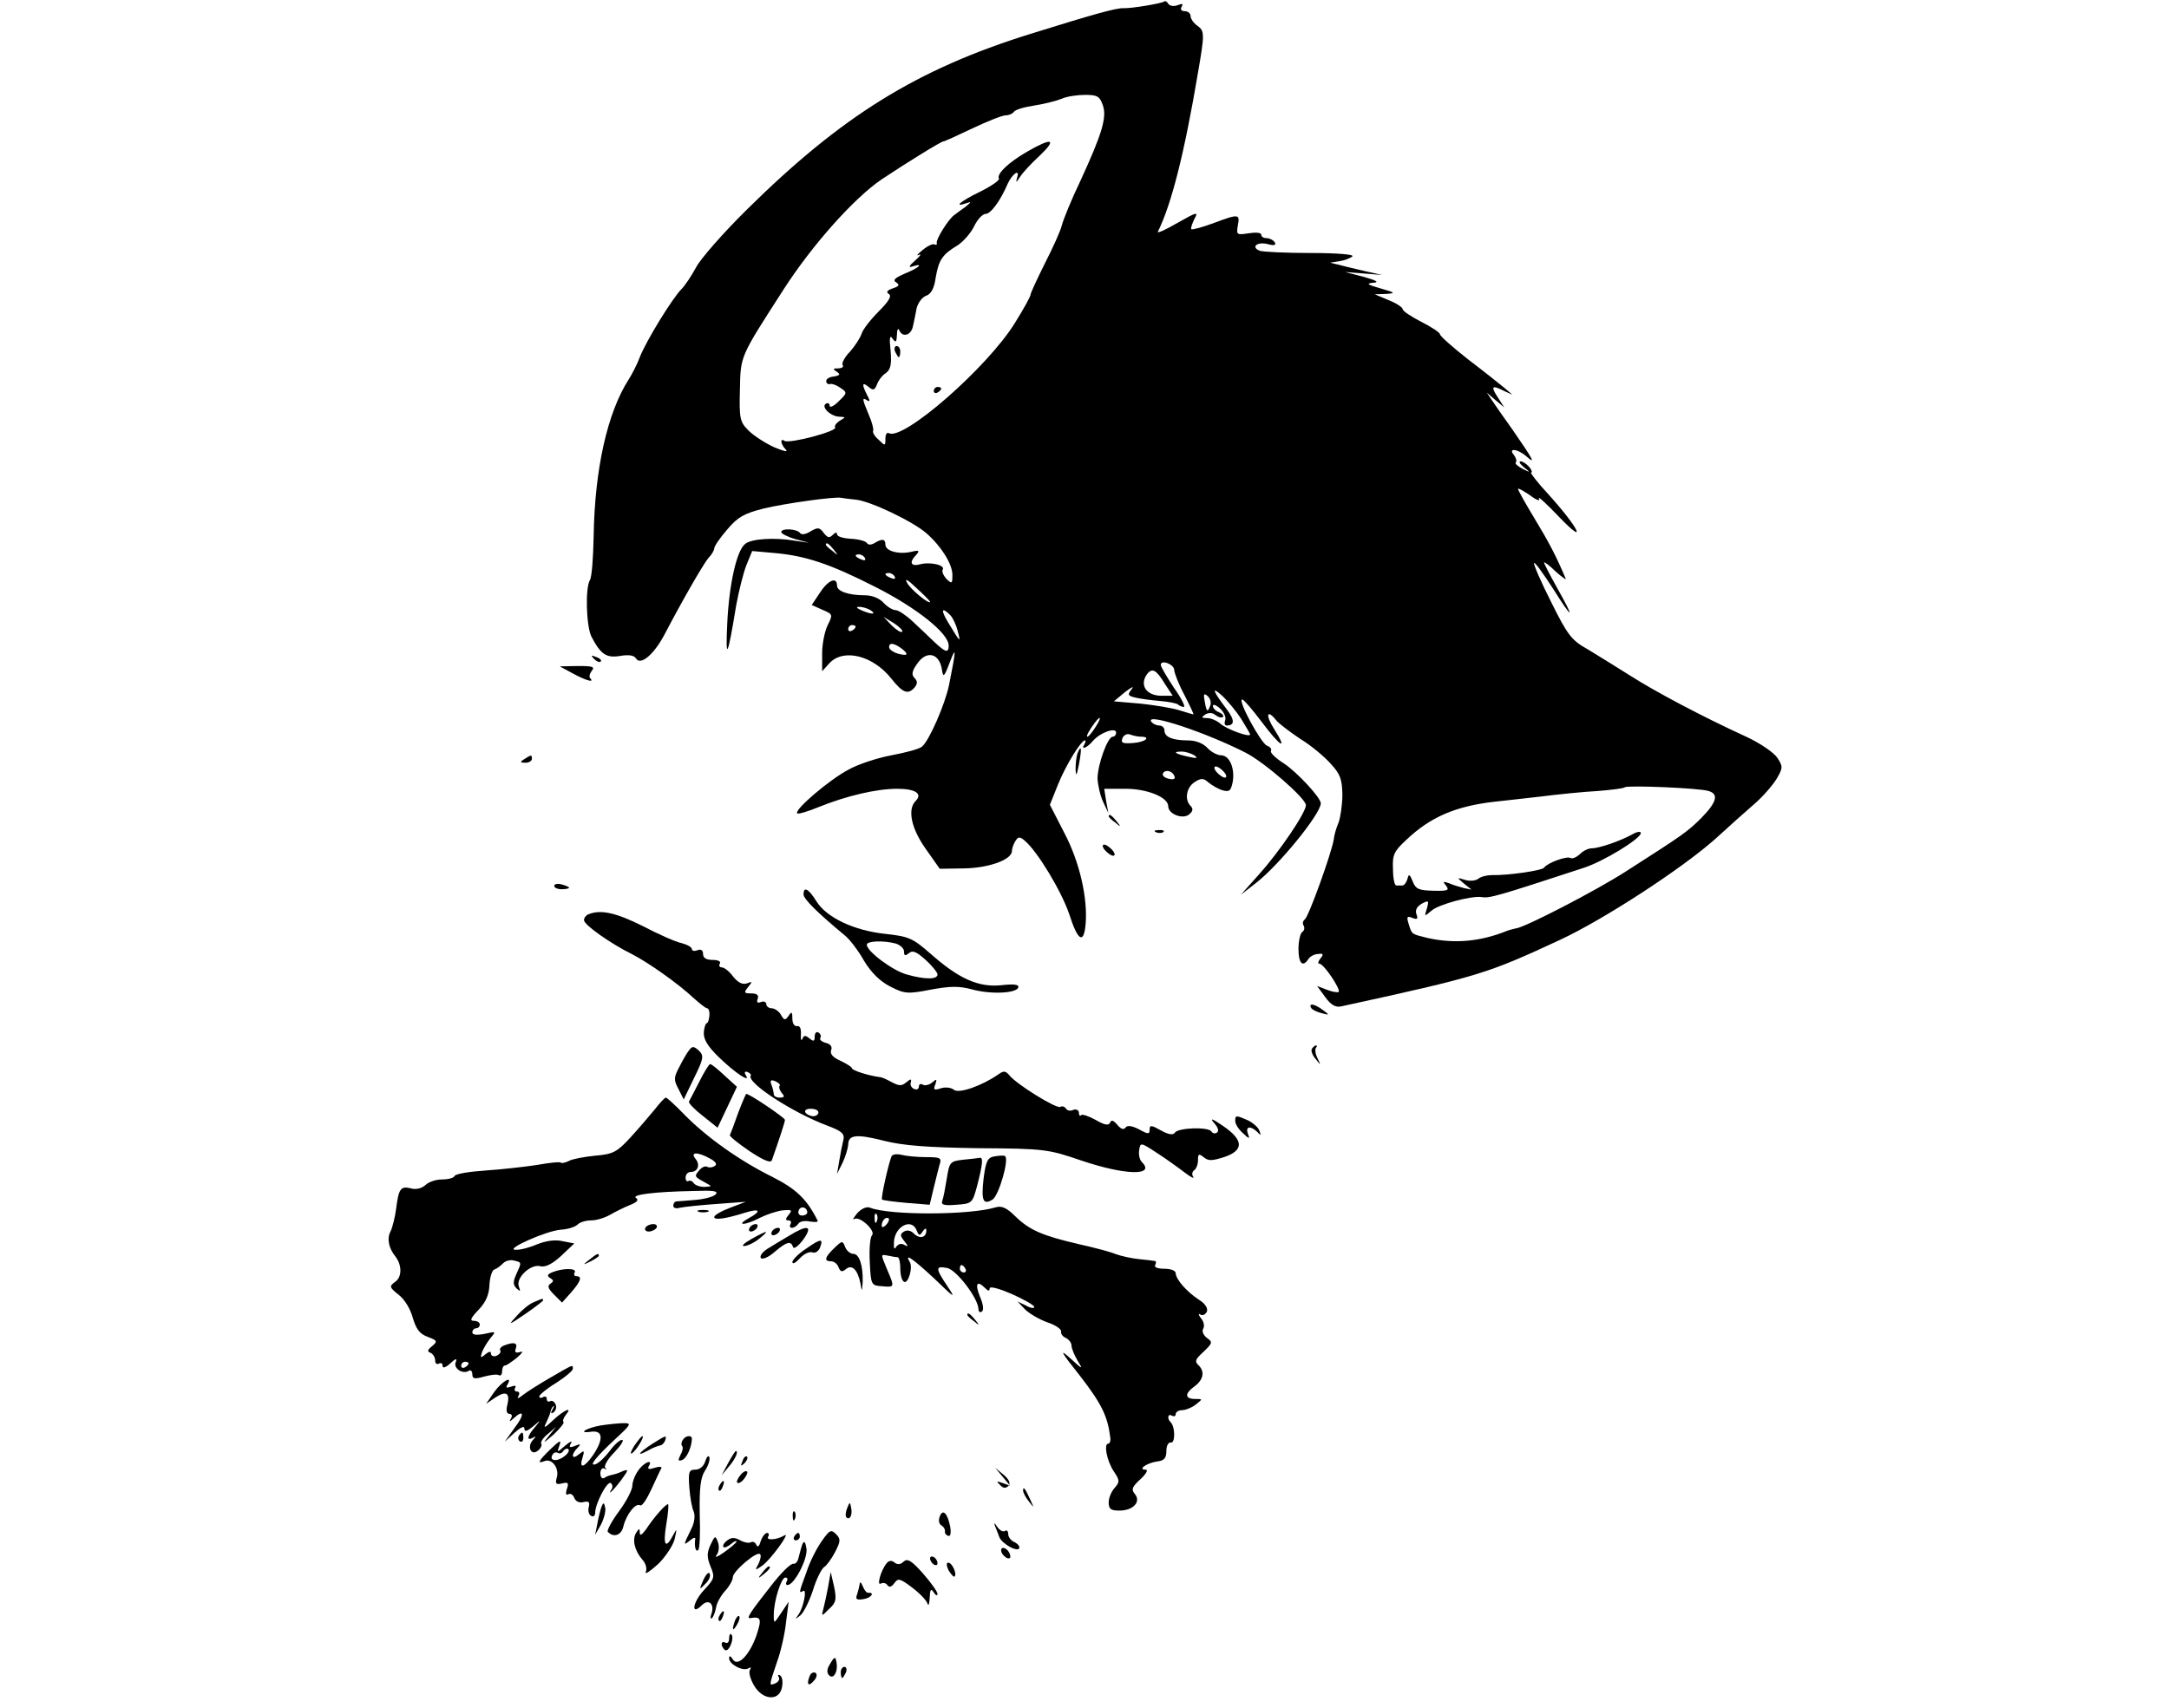 <svg aria-hidden="true" height="63" viewBox="0 0 375 459" width="80" className="monogram-light dark:monogram-dark"><path d="M208.9 0.4C208.4 0.9 200.1 2.3 198 2.2C196.1 2.1 190 3.8 173 9.1C142.5 18.6 122.3 31.1 96.8 56.3C90.4 62.6 84.2 69.7 83.1 71.9C81.9 74.1 80.2 76.7 79.2 77.7C76.8 80.1 69.7 91.6 68 96C67.3 97.9 65.9 100.6 65 102C59.3 110.9 55.9 126 55.6 144C55.5 149.8 55.1 155.1 54.6 155.9C53.3 158 53.6 168.3 55 171.1C57.5 175.9 59 176.9 62.7 176.3C65 175.9 66.5 176.1 67 177C68.2 178.9 71.7 176 74.5 170.8C79.2 161.8 85.1 151.5 86.5 149.9C87.3 149.1 88 147.9 88 147.4C88 146.8 89.6 144.5 91.5 142.3C94.3 139 96 138 101.2 136.7C106.9 135.3 120.6 133.4 122.1 133.8C122.5 133.9 124.3 134.1 126.1 134.3C130 134.7 141.3 140.1 145 143.3C149 146.8 152 151.6 152 154.5C152 156.9 151.9 157 150.4 155.6C149.6 154.7 149.1 153.6 149.4 153.1C150.2 151.9 146 150.9 143.2 151.7C140.8 152.3 140.3 151.1 142.3 149.1C143.3 148 143 147.8 141 148.3C137.6 149.1 134 148.1 134 146.4C134 144.8 133.1 144.7 131 146C130.1 146.5 129.3 146.5 129 145.9C128.6 145.4 126.7 144.9 124.7 144.8C122.7 144.7 121 144.2 121 143.6C121 143 120.6 143 119.8 143.8C118.9 144.7 118.4 144.5 117.4 143.2C116.3 141.7 115.8 141.7 113.9 142.8C112.7 143.6 111.5 143.8 111.1 143.3C110.3 142.1 106 141.9 106 143C106 143.4 107.7 144.3 109.8 144.9L113.5 145.9L109.5 145.3C104.1 144.4 97.9 144.8 96.3 146.2C94 148 92 157.1 91.5 167.5C91 177.9 91.6 176.8 93.9 162.7C94.6 158.9 95.8 154.1 96.6 152L98.2 148.1L103.8 148.6C112.4 149.3 119 151.5 131.2 157.7C142.3 163.3 151 170.2 151 173.5C151 175.6 150.2 175.4 147.1 172.5C145.7 171.1 143.1 168.7 141.3 167C139.6 165.4 137.5 164 136.8 164C136 164 134.5 163.1 133.5 162C132.4 160.8 130.4 160 128.6 160C124 160 121 158.9 121 157.4C121 154.9 118.6 155.9 116.4 159.3L114.2 162.6L117.1 163.9C119.9 165.1 119.9 165.2 118.5 168C117.7 169.6 117 173 117 175.6V180.4L119 178.2C122.8 174.2 130.7 176.2 135.6 182.4C138.7 186.3 140.1 186.8 141.9 184.7C142.7 183.7 142.6 183 141.8 182.2C141 181.4 141.1 180.4 142.4 178.6C144.9 174.7 148.5 175.4 149.2 180C149.5 182.2 149.8 182 151.3 178C153.1 173.3 153 174.6 151.1 184.1C150 189.4 145.7 199.2 143.8 200.7C143.1 201.3 139.4 202.3 135.6 203C131.9 203.7 126.6 205.4 124 206.9C118.9 209.6 109.4 217.7 110.3 218.6C110.5 218.9 113.2 218.1 116.1 216.9C123.5 213.9 131.6 212 137.2 212C142 212 144.1 213.3 142.1 215.3C139.9 217.5 140.9 222.6 144.8 228.1L148.6 233.5L155.1 233.4C161.7 233.3 168 231.1 168 228.7C168 228.1 168.4 226.9 168.9 226.1C169.7 224.8 170.1 224.8 171.5 226C174.9 228.9 181.3 239.5 183.4 245.7C185.7 252.9 187.3 253.9 187.8 248.4C188.4 241.4 186.2 231.7 182.1 223.9L178.2 216.3L180.4 210.8C182.5 205.6 186.6 199 187.6 199C187.9 199 187.8 199.4 187.5 200C186.4 201.7 188.1 201.1 189.8 199.1C191.8 196.8 196 195.4 196 196.9C196 197.5 195.6 198 195.1 198C193.7 198 191 205.6 191 209.3C191.1 211 191.7 213.8 192.5 215.5L193.9 218.5L193.3 215.2L192.8 212H198.5C204.4 212 210 214.3 210 216.7C210 218.8 213.9 220.3 215.6 218.9C216.6 218.1 216.8 217.4 216 216.6C214.3 214.9 214.9 211.6 217.1 210.2C218.8 209.1 219.5 209.1 220.8 210.3C221.8 211.1 223.5 212.1 224.6 212.4C226.4 212.9 226.8 212.6 227.3 210.3C228 206.6 226.5 203 224.2 203C223.2 203 221.5 202.1 220.5 201C219.4 199.8 217.4 199 215.4 199C211.2 199 209 198.1 209 196.4C209 195.6 208.4 195 207.6 195C206.8 195 205.8 194.5 205.4 193.9C204 191.5 220 196.8 230.8 202.3C235.9 204.9 247 214.6 247 216.4C247 218.4 239.9 228.9 234.4 235L229.5 240.5L233.6 237.3C239.8 232.5 251 218.7 251 215.9C251 214.4 244.6 207.5 241.1 205.2C238.9 203.8 237.3 202.3 237.6 201.8C237.9 201.4 237.4 200.7 236.5 200.4C234.9 199.7 228.5 188 229.9 188C230.3 188 232.6 190.7 235.1 194C240.1 200.7 242.3 202 238.5 196C236 192.1 236.5 190.4 239.1 193.7C239.9 194.6 242.8 196.8 245.5 198.6C248.3 200.3 251.9 203.3 253.6 205.2C256.2 208 256.7 209.3 256.8 213.5C256.8 216.2 256.3 219.6 255.8 221C255.2 222.4 254.6 224.4 254.5 225.5C254 229 247.7 246.5 246.7 247.1C246.2 247.5 246 248.2 246.4 248.8C246.7 249.4 246.6 250.1 246 250.5C245.5 250.8 245 252.9 245 255.1C245 259 246.2 260.1 247.7 257.7C248.1 257.1 249.3 256.4 250.3 256.4C251.7 256.2 251.8 256.5 250.9 257.6C250.3 258.4 250.1 259 250.6 259C251.8 259 256.4 265.9 255.8 266.6C255.5 266.8 254.1 266.6 252.6 266L250 265L252.2 268C253.7 270.1 255 270.8 256.4 270.5C293.6 262.4 295.7 261.7 315.3 252.6C327.1 247.1 348 233.5 357.1 225.4C360.7 222.1 365.4 217.9 367.6 216C369.8 214.1 372.4 211.1 373.5 209.3C375.2 206.4 375.2 206 373.7 203.7C372.8 202.3 369 199.7 365.3 198C353.5 192.6 340.7 185.8 334 181.5C330.4 179.2 325.3 176.1 322.7 174.5C318.4 172.1 317.3 170.7 312.9 161.8C310.1 156.3 308.1 151.6 308.3 151.3C308.6 151.1 310.8 154.2 313.4 158.2C318.8 166.8 319.4 166.7 314.5 158C312.6 154.6 311 151.5 311 151.2C311 150.9 312.4 151.9 314.1 153.6C315.9 155.2 317.1 156 316.8 155.5C314.2 149.3 312.1 145.4 308.4 139.3C306 135.3 304 131.8 304 131.4C304 131.1 305.4 131.9 307.2 133.1C309 134.5 310.1 134.8 309.6 133.9C309.2 133.2 311.7 135.4 315.1 139C322.8 147 320.4 142 312.2 132.9C309.2 129.7 307.2 127 307.5 127C307.9 127 307.7 126.3 307 125.5C306.3 124.7 305.3 124 304.7 124C304.1 124 304.5 124.7 305.6 125.6C307.4 127 307.4 127.1 305.2 126C303.9 125.3 303.1 124.6 303.4 124.3C303.7 123.9 303.5 123.1 302.9 122.3C301.2 120.3 303.9 120.6 306.3 122.7C308.8 124.9 308.2 123.7 302.6 115.6C300.3 112.4 297.8 108.8 297 107.6L295.6 105.5L297.9 107.5L300.3 109.5L298.5 106.7C296.6 103.8 297 103.4 300.3 105.1L302.5 106.1L300.4 104.3C299.2 103.3 294.8 99.8 290.6 96.6C286.4 93.3 283 90.3 283 89.8C283 89.4 280.8 87.9 278 86.5C275.3 85.1 273 83.6 273 83.1C273 82.6 271.3 81.5 269.3 80.7L265.5 79.1L268.5 79C271.2 78.8 271.1 78.7 267 77.5C263.5 76.5 263.1 76.2 265 76C266.8 75.9 266.1 75.4 262.5 74.4L257.5 73.1L262.5 73.5L267.5 73.9L263 72.9C260.5 72.3 257.4 71.6 256 71.2L253.5 70.6L256 70.2C257.4 70 258.9 69.4 259.5 68.9C260 68.4 255.6 68 248.3 68C241.6 68 235.5 67.7 234.6 67.4C232.1 66.4 233.9 64.9 236.7 65.6C238.5 66.1 239.1 65.9 238.6 65.1C238.2 64.5 237.2 64 236.4 64C235.6 64 235 63.6 235 63.1C235 62.5 233.5 62.4 231.6 62.7C228.4 63.2 228.3 63.1 228.7 60.6C229.3 57.5 229 57.4 222.1 60C219.1 61.1 216.5 61.8 216.2 61.6C216 61.3 216.4 60.2 217 58.9C218.2 56.8 217.8 56.9 212.5 59.9C209.4 61.7 207 62.8 207.2 62.3C210.9 54.9 214.4 40.9 218 19.5C219.8 9.1 219.8 8.3 217.8 6.9C216.8 6.2 216 5 216 4.3C216 3.6 215.3 3 214.4 3C213.5 3 213.2 2.5 213.6 1.8C214.1 1 213.8 0.9 212.5 1.4C211.5 1.8 210.4 1.6 210 1C209.7 0.4 209.2 0.2 208.9 0.4ZM192.4 28.2C193.6 31.5 192.2 36 186.4 48.6C184 53.6 181.8 59 181.4 60.6C181 62.2 178.9 66.8 176.8 70.9C174.7 75.1 173 78.8 173 79.2C173 79.7 171.1 83.1 168.8 86.8C161.4 98.8 138.6 118.7 134.9 116.4C134.4 116.1 134 116.8 134 117.9C134 119.9 133.9 119.9 132.2 118.2C131.1 117.3 130.5 116.2 130.7 115.8C130.9 115.4 130.4 113.4 129.5 111.4C127.7 107.1 127.7 106.7 129.1 107.6C129.9 108.1 129.9 107.7 129.1 106.2C127.6 103.3 127.7 102.5 129.5 104C130.7 105 131.1 104.9 131.7 103.4C132.1 102.3 133.1 100.9 134.1 100.3C135.4 99.3 135.7 98 135.4 94.3C135 90.8 135.2 89.9 135.9 91C136.8 92.2 137 92 137.1 90C137.1 88.6 137.4 88.1 137.7 88.7C138.5 90.8 140.9 90.2 141.4 87.7C141.7 86.5 142.1 84.3 142.4 82.8C142.8 81.3 143.9 79.9 144.9 79.5C146.2 79.1 147.1 77.6 147.5 74.7C148.3 69.9 149.3 68.4 153.3 66C154.9 65 156.9 62.7 157.8 60.9C158.7 59 160.1 57.5 160.9 57.5C162.3 57.5 164.9 54 166.9 49.3C168.2 46.6 170.2 45.3 169.4 47.7C169 49.2 169.1 49.2 170.2 47.5C170.9 46.4 173.3 43.8 175.5 41.8C180.2 37.3 178.8 36.9 172.2 40.7C167.1 43.6 163.8 46.8 164.5 48C164.8 48.4 162.5 50 159.5 51.5C154.3 54 152 55.9 155.8 54.6C157.2 54.1 157.1 54.3 155.5 55.6C154.4 56.4 153 57.4 152.5 57.8C151 58.8 147.5 64.4 147.8 65.3C147.9 65.8 147.7 65.9 147.2 65.7C146.8 65.4 145.3 66.1 144 67.2C142.6 68.3 142.2 68.9 143 68.5C143.8 68.1 143.4 68.8 142 70C140.3 71.5 140.1 72 141.3 71.6C144.5 70.6 143 72 139.3 73.5C136.5 74.7 135.9 75.3 136.9 75.9C137.9 76.6 137.7 76.9 136 77.5C134.5 78 134.1 78.5 134.9 79C135.8 79.5 134.9 81 132.2 83.7C130 85.9 127.9 88.6 127.6 89.7C127.2 90.9 125.8 93 124.5 94.5C123.1 95.9 122.2 97.6 122.5 98.1C122.9 98.6 122.3 99 121.3 99C119.9 99 119.8 99.2 120.9 99.9C122 100.6 121.8 100.9 120.1 101.2C118.9 101.3 118 101.9 118.1 102.5C118.1 103 118.6 103.4 119.2 103.2C119.7 103.1 120.9 103.5 122 104.3C123.8 105.5 123.7 105.7 121.4 107.9C120.1 109.2 119 109.7 119 109C119 108.4 118.5 108.2 118 108.5C116.6 109.4 119.4 112 121.7 112C123.4 112.1 123.4 112.1 121.7 113.1C120.8 113.7 120.2 114.5 120.5 114.9C121.1 115.9 108.3 119.3 106.9 118.5C105.6 117.6 105.8 119.4 107.3 120.9C107.9 121.6 106.5 121.2 104.1 120.2C101.7 119.1 98.6 117.1 97.2 115.7C94.9 113.4 94.7 112.5 94.9 104.8C95.1 95.5 94.8 96.2 106.7 77.7C114.3 65.9 125.5 53.3 133 48.2C139.9 43.6 149 38 149.6 38C149.9 38 153.4 36.4 157.4 34.5C161.4 32.6 165.4 31 166.3 31C167.2 31 168.1 30.6 168.5 30.1C168.8 29.5 171.2 28.8 173.8 28.4C176.4 28 179.7 27.2 181.2 26.6C182.7 25.9 185.6 25.5 187.7 25.5C190.9 25.5 191.6 25.9 192.4 28.2ZM120.1 147.7C121.4 149.3 121.3 149.4 119.8 148.1C118.8 147.4 118 146.6 118 146.4C118 145.6 118.8 146.1 120.1 147.7ZM128.5 150C128.8 150.6 128.4 150.7 127.6 150.4C125.8 149.7 125.5 149 126.9 149C127.5 149 128.2 149.4 128.5 150ZM136.5 155C136.8 155.6 136.4 155.7 135.6 155.4C133.8 154.7 133.5 154 134.9 154C135.5 154 136.2 154.4 136.5 155ZM146 161.7C146 162.7 140.7 158.4 139.8 156.6C139.1 155.3 140 155.8 142.3 158C144.4 159.9 146 161.6 146 161.7ZM130 164C131.8 165.2 130.2 165.2 127.5 164C126.2 163.4 126 163.1 127 163.1C127.8 163.1 129.2 163.5 130 164ZM151.4 165.3C152.1 166 153 167.9 153.4 169.5C154.3 172.9 154.2 172.8 151.1 167.7C148.8 164 149 162.9 151.4 165.3ZM138.5 169.8C138.2 170.1 136.9 169.3 135.7
168.1L133.5 165.8L136.3 167.5C137.8 168.5 138.8 169.5 138.5 169.8ZM126 168.4C126 168.7 125.6 169.2 125 169.5C124.5 169.8 124 169.6 124 169.1C124 168.5 124.5 168 125 168C125.6 168 126 168.2 126 168.4ZM138.6 174.5C139.6 175.3 140 176 139.3 176C137.4 176 135 174.9 135 173.9C135 172.6 136.4 172.8 138.6 174.5ZM211.6 180C211.6 180.8 212.8 183.9 214.3 186.7C215.8 189.6 216.9 192 216.8 192C216.6 192 214.9 191.5 213 190.9C211.1 190.3 206.3 189.5 202.4 189.1L195.4 188.5L198.4 186C200.1 184.7 200.9 184.3 200.2 185.2C199 186.7 199.1 187 201.2 187.5C202.4 187.8 205.4 188.2 207.8 188.4C210.1 188.6 212.3 189 212.7 189.4C213 189.7 213.7 190 214.2 190C214.7 190 213.5 187.6 211.5 184.8C209.6 181.9 208 179.2 208 178.7C208 177.2 211.5 178.5 211.6 180ZM209.1 183.8L211.2 187H208.2C204.1 187 202.2 184.1 204.3 181.2C205.7 179.4 206.8 180 209.1 183.8ZM229.6 193.2C230.9 195.3 232 197.2 232 197.4C232 198.3 225.7 196 224 194.5C223.1 193.7 221.5 193 220.4 193C218.9 193 218.8 192.8 220 192C220.9 191.5 221.9 191.5 222.7 192.2C223.5 192.8 224.3 193 224.7 192.7C225 192.3 224.5 191.8 223.6 191.4C222.7 191.1 222 190.3 222 189.7C222 189.2 222.9 189.5 223.9 190.4C225 191.4 225.6 192.8 225.3 193.6C225 194.4 225.2 195 225.7 195C227.9 195 227.9 193.5 225.7 190.6C221.9 185.6 221.5 184.3 224.5 187C226 188.4 228.3 191.2 229.6 193.2ZM221.3 189.6C220.6 191.6 220.3 191.4 219.8 188.5C219.4 186.5 219.6 186.2 220.6 187.1C221.3 187.7 221.6 188.8 221.3 189.6ZM190.4 195.5C189.5 196.9 188.6 198 188.3 198C187.8 198 188.8 196.2 190.3 194.2C192 192 192.1 192.9 190.4 195.5ZM202.6 198C205.6 198 203.8 199.5 200.5 199.7C197.8 199.9 197.2 199.7 197.7 198.4C198 197.6 198.9 197.1 199.7 197.4C200.5 197.7 201.8 198 202.6 198ZM217 203C218.1 203.8 217.7 203.9 215.5 203.4C211.8 202.6 211 202 213.6 202C214.6 202 216.2 202.5 217 203ZM225 207.5C225.7 208.3 225.8 209 225.2 209C224.7 209 223.7 208.3 223 207.5C222.3 206.7 222.2 206 222.8 206C223.3 206 224.3 206.7 225 207.5ZM211.7 208.7C212 209.4 211.3 209.6 210.1 209.3C208.9 209 208.3 208.4 208.6 207.8C209.3 206.7 211.2 207.2 211.7 208.7ZM355.2 212.6C358 213.4 357.4 215.6 353.3 219.8C349.5 223.6 348.3 224.4 333 234.2C325.1 239.3 305.8 249.3 303.5 249.5C303 249.6 301.8 249.9 301 250.2C293.8 253.1 286.9 253.7 279.7 252.1C275.3 251 275.5 251.2 274.6 248.3C274 246.4 274.2 246.1 275.6 246.7C276.9 247.2 277.2 247 276.7 245.7C276.3 244.6 276.8 243.7 278.1 242.9C280 241.9 280.1 242 279.5 244.2C278.8 246.4 278.8 246.4 280.7 244.8C282.5 243.1 291.5 240.7 294.2 241.1C296.3 241.5 298.6 240.8 321.5 233.3C326.9 231.6 337 225.4 337 223.9C337 223.4 336 223.5 334.8 224.2C331.6 226 325.8 228 323.8 228C322.9 228 321.4 228.7 320.6 229.6C319.7 230.4 318.6 230.9 318.1 230.6C317.1 230 311.9 231.9 311 233.2C310.4 234 301.3 235.3 297 235.2C295.6 235.2 294 235.6 293.3 236.2C292.6 236.7 291.1 236.9 289.8 236.5C287.5 235.8 287.5 235.8 289.5 237.5L291.5 239.1L289.5 238.7C288.4 238.4 286.6 237.9 285.5 237.4C283.8 236.8 283.7 236.9 284.7 238.1C285.6 239.3 285.1 239.5 281.2 239.4C277.4 239.3 276.5 239 275.7 236.9C274.9 234.9 274.6 234.8 274.3 236.2C274 237.2 273.4 238 272.9 238C272.4 238 271.7 238 271.3 238C270.8 238 270.4 236 270.4 233.6C270.2 229.7 270.7 228.8 273.9 225.8C280.4 219.6 287.2 216.7 297.5 215.5C299.7 215.3 305.3 214.6 310 214.1C314.7 213.5 321.6 212.8 325.4 212.6C329.1 212.3 332.4 211.9 332.7 211.6C333.3 211 352.9 211.8 355.2 212.6Z"></path><path d="M136.6 94.5C137 95.3 137.4 96 137.6 96C137.8 96 138 95.3 138 94.5C138 93.7 137.6 93 137 93C136.5 93 136.3 93.7 136.6 94.5Z"></path><path d="M147 105.1C147 105.6 147.5 105.8 148 105.5C148.6 105.2 149 104.7 149 104.4C149 104.2 148.6 104 148 104C147.5 104 147 104.5 147 105.1Z"></path><path d="M55.7 177.1C56.4 177.8 57.2 178.1 57.5 177.8C57.8 177.5 57.3 176.9 56.3 176.6C54.9 176 54.8 176.1 55.7 177.1Z"></path><path d="M50 181C53.5 182.9 55.9 183.6 54.7 182.3C54.3 182 54.5 181.1 55.1 180.3C56 179.2 55.3 179 51.4 179L46.5 179.1L50 181Z"></path><path d="M185.6 202.5C185.3 203.4 185.1 205.4 185.1 206.8C185.2 208.8 185.4 208.5 186 205.5C186.8 201.2 186.7 199.8 185.6 202.5Z"></path><path d="M37 204C35.7 204.8 35.8 205 37.3 205C38.2 205 39 204.5 39 204C39 202.8 38.9 202.8 37 204Z"></path><path d="M194 219.4C194 219.6 194.8 220.4 195.8 221.1C197.3 222.4 197.4 222.3 196.1 220.7C194.8 219.1 194 218.6 194 219.4Z"></path><path d="M206.8 223.7C207.5 224 208.4 223.9 208.7 223.6C209.1 223.3 208.5 223 207.4 223.1C206.3 223.1 206 223.4 206.8 223.7Z"></path><path d="M193 228.5C193.7 229.3 194.7 230 195.2 230C195.8 230 195.7 229.3 195 228.5C194.3 227.7 193.3 227 192.8 227C192.2 227 192.3 227.7 193 228.5Z"></path><path d="M45 238.1C45 238.6 45.9 239 47 239C48.1 239 49 238.8 49 238.6C49 238.4 48.1 238 47 237.7C45.9 237.4 45 237.6 45 238.1Z"></path><path d="M112 240.4C112 241.6 115.7 245.3 123.2 251.5C124.5 252.6 126.8 255.6 128.3 258.3C130.2 261.4 132.5 263.7 135.2 265.1C139.1 267.1 139.9 267.2 146.1 266C151.5 265 153.8 265 157.2 265.9C162.2 267.3 169.2 267 169.7 265.4C170 264.6 168.5 264.4 165.1 264.8C159 265.4 153.8 263.1 146.2 256.4C141.3 252.1 140.3 251.7 134 251C125.5 250.1 118.2 246.6 115.5 242.3C113.4 238.9 112 238.1 112 240.4ZM136.8 253.6C138 254 139 254.9 139 255.7C139 256.9 139.3 257 140.3 256.2C141.3 255.3 142.4 255.8 144.8 258C146.6 259.6 148 261.4 148 261.9C148 263.3 144.6 263.3 139.7 261.9C136 260.9 129 255.7 129 253.9C129 252.9 133.4 252.7 136.8 253.6Z"></path><path d="M54.3 245.7C53.6 245.9 53 246.7 53 247.3C53 248.6 60.3 253.7 66 256.5C70.3 258.7 78.5 264.5 82.4 268.2C84.1 269.7 85.7 271 86.1 271C86.5 271 86.8 271.9 86.7 273C86.6 274.1 86.3 275 86 275C85.7 275 85.3 276.1 85.2 277.5C85.1 279.3 86.2 281.2 89.2 284.1C93.6 288.4 97.9 291.2 96.5 289C96 288.2 96.2 287.9 96.9 288.1C97.6 288.4 98 288.8 97.8 289.1C96.7 291 109 299 118.3 302.5C122.3 304 123.1 304.7 122.7 306.4C122.4 307.6 121.9 310.1 121.6 312L121 315.5L122.5 312.5C123.3 310.8 123.9 308.7 124 307.7C124 305 126.1 304.7 133.6 306.6C138.7 307.9 145.3 308.4 159 308.6C176.8 308.7 177.8 308.9 186.6 311.9C198.4 315.9 206.7 316.1 202.9 312.3C202.3 311.7 202 310.3 202.2 309.1C202.5 307 202.6 307 207 309.9C209.5 311.5 212.8 313.9 214.5 315.2C216.1 316.4 217.1 316.9 216.7 316.3C216.3 315.7 216.4 314.9 217 314.5C217.5 314.2 218 313 218 311.8C218 310.1 218.2 310 219.5 311C220.8 312.1 221.8 312 225 311C230.4 309.2 230.3 306.4 224.7 302.6C221.8 300.6 221.1 300.4 222.3 301.8C223.4 303 223.7 304 223.1 304.4C222.6 304.8 221.9 304.6 221.6 304.1C220.8 302.8 212.7 303.1 211.8 304.4C211.3 305.2 210 304.9 208 303.8C205.5 302.4 205 302.3 205 303.6C205 304.9 204.6 304.9 202.1 303.5C200.1 302.5 198.9 302.4 198.5 303.1C198 303.7 197.3 303.5 196.3 302.3C195.3 301.1 194.7 300.9 194.4 301.7C194 302.6 192.9 302.4 190.5 301C188.7 300 186.9 299.4 186.6 299.7C186.3 300.1 186 299.8 186 299.1C186 298.4 185.3 298 184.5 298.3C183.7 298.7 182.8 298.5 182.5 297.9C182.1 297.4 181.5 297.2 181 297.5C180 298.1 169.2 291.4 167.3 289C166.3 287.8 165.8 287.7 164.3 288.8C159.8 291.9 153.7 294 152.4 292.9C151.7 292.3 150.1 292.1 148.9 292.5C147.1 293.1 146.8 292.9 147.4 291.5C147.9 290 147.8 289.9 146.6 290.9C145.8 291.6 144.6 291.9 144 291.5C143.5 291.2 143 291.4 143 292C143 292.7 142.4 293 141.8 292.7C141.1 292.5 140.6 291.7 140.8 291C141.1 289.9 140.8 289.9 139.6 290.9C138.4 291.9 137.7 291.9 135.8 290.9C134.5 290.2 133.1 289.5 132.5 289.5C129.5 289.1 125 287.7 125 287.1C125 286.8 123.6 285.9 121.9 285.1C119.9 284.2 119.1 283.3 119.4 282.3C119.8 281.4 119.3 280.6 118 280.3C116.9 280 116.2 279.4 116.5 279C116.8 278.5 116.6 277.9 116 277.5C115.5 277.2 115 277.6 115 278.6C115 279.9 114.7 280 113.6 279.1C112.5 278.2 112.1 278.2 111.7 279.2C111.4 279.9 111.2 279.4 111.3 278C111.4 276.5 111 275.6 110.3 275.8C109.5 275.9 109 275 109 273.8C109 271.9 108.8 271.8 108 273C107.1 274.3 106.8 274.3 105.9 272.7C105.4 271.8 104.2 271 103.5 271C102.7 271 102 270.5 102 269.9C102 269.3 101.3 269 100.6 269.3C99.6 269.7 99.3 269.4 99.7 268.4C100 267.5 99.5 267 98 267C96 267 95.9 266.8 97.1 265.3C98.3 263.8 98.3 263.7 96.8 264.3C95.6 264.7 94.4 264.1 93.1 262.5C92.1 261.1 90.7 260 90 260C89.4 260 89.2 259.5 89.5 259C89.9 258.4 89 258 87.6 258C85.9 258 85 257.5 85 256.4C85 255.4 84.4 255 83.5 255.4C82.7 255.7 82 255.6 82 255.1C82 254.6 80.8 253.9 79.3 253.5C77.7 253.2 73 251.1 68.8 248.9C61.6 245.3 57.5 244.4 54.3 245.7ZM105.6 291.8C105.3 292.1 105.5 292.9 106.1 293.7C107 294.7 106.9 295 105.6 295C104.7 295 104 294.6 104 294.1C104 293.6 103.7 292.4 103.4 291.6C102.9 290.4 103.2 290.1 104.4 290.6C105.3 291 105.8 291.5 105.6 291.8ZM116 299C116 299.5 115.4 300 114.6 300C113.8 300 112.8 299.5 112.5 299C112.2 298.4 112.8 298 113.9 298C115.1 298 116 298.4 116 299Z"></path><path d="M248.4 270.9C248.7 271.4 250 272 251.2 272.3C253.4 272.9 253.4 272.8 251.6 271.5C249.4 269.8 247.6 269.5 248.4 270.9Z"></path><path d="M81.3 282.2C80.7 282.9 79.5 285 78.6 286.8C77.1 289.6 77.1 290.3 78.4 292.7L79.8 295.5L82.6 289.7C85.1 284.6 85.3 283.8 83.9 282.4C82.6 281.2 82.1 281.1 81.3 282.2Z"></path><path d="M248.6 281.9C248.3 282.3 248.7 283.6 249.6 284.6C251 286.4 251.1 286.4 250.1 284.4C249.5 283.2 249.4 282 249.7 281.6C250 281.3 250.1 281 249.7 281C249.4 281 248.9 281.4 248.6 281.9Z"></path><path d="M84 290.7C82.6 293.4 81.4 295.8 81.2 296.1C81.1 296.5 82.7 298.2 84.9 299.9L88.9 303.1L91.5 297.6L94.1 292.1L90.8 289.1C89 287.4 87.3 286 86.9 286C86.6 286 85.3 288.1 84 290.7Z"></path><path d="M94.4 299.2C93.4 302.1 92.4 304.7 92.2 305.1C92.1 305.4 94.4 307.3 97.5 309.4C101.3 311.9 103.2 312.7 103.5 311.8C105.4 306.4 107 301.6 107 301C107 300.4 97.5 294 96.6 294C96.5 294 95.5 296.3 94.4 299.2Z"></path><path d="M72 298.2C70.6 299.9 67.7 303.3 65.5 305.7C61.9 309.6 60.9 310.2 56.1 310.6C53.1 310.9 49.9 311.5 49 312C48 312.5 47.1 312.7 46.8 312.5C46.6 312.2 43.7 312.5 40.4 313.1C37.2 313.6 30.9 314.3 26.5 314.6C22.1 314.9 18.4 315.5 18.2 316.1C18 316.6 16.5 317 14.8 317C13.2 317 11.2 317.7 10.4 318.5C9.4 319.4 7.9 319.8 6.5 319.4C3.7 318.7 3.2 319.5 2.5 325C2.2 327.3 1.5 330 1 331C-2.10548e-06 332.9 0.5 335.5 2.4 337.8C4.1 340.1 4.1 343.2 2.3 344.5C0.6 345.7 0.7 346 3.2 348C4.8 349.2 6.4 351.9 7 354.2C7.9 357.2 8.8 358.5 11 359.3C13.6 360.3 13.7 360.5 12.2 361.8C10.9 362.8 10.8 363.3 11.8 363.6C12.4 363.9 13 364.8 13 365.6C13 366.5 13.5 366.8 14 366.5C14.6 366.2 15 366.4 15 367.1C15 367.8 15.8 367.6 17 366.5C18.6 365 19 365 18.5 366.2C17.9 367.8 20.5 369.5 22.1 368.4C22.6 368.1 23 368.6 23 369.4C23 370.6 23.6 370.7 26.1 370C27.9 369.5 29.7 369.3 30.1 369.6C30.6 369.9 31 369.4 31 368.6C31 367.7 31.3 367 31.8 367C32.2 367 33.6 366 35 364.9C36.5 363.6 36.8 363 35.8 363.4C34.6 363.7 34.3 363.5 34.7 362.4C35.2 360.9 34.2 360.6 31.6 361.6C30.7 361.9 30.2 362.6 30.5 363C30.8 363.4 30.3 364 29.5 364.4C28.7 364.7 28 364.4 28 363.8C28 363.1 27.5 363.2 26.5 364C25.2 365.1 25.1 365 25.6 363.4C26 362.4 27 360.7 27.9 359.6C29.4 357.8 29.4 357.8 26.3 358.5C24.2 358.9 23 358.8 23 358.1C23 357.5 23.5 357 24 357C24.6 357 25 356.5 25 356C25 355.4 24.3 355 23.4 355C22.2 355 22.6 354.2 24.7 352C26.7 349.9 27.5 347.9 27.6 345.3C27.7 343.3 28.3 341.4 28.9 341.2C29.6 341 30.6 340.2 31.3 339.5C31.9 338.9 33.2 338.5 34.2 338.8C36.3 339.3 36.3 339.2 34.8 342.5C33.9 344.5 33.9 345.3 34.9 346.3C35.9 347.2 36 347.1 35.5 345.8C34.6 343.5 38.6 339.7 41.2 340.3C42.5 340.7 44.4 339.8 46.8 337.6L50.4 334.2L47.3 333.6C45.3 333.1 42.8 333.5 40.5 334.4C38.4 335.3 35.8 336 34.6 335.9C31.5 335.9 42.8 330.8 46.8 330.5C48.6 330.4 50.6 329.8 51.3 329.1C51.9 328.5 53.5 328 55 328C56.4 328 58.6 327.3 60 326.5C61.4 325.7 63.8 324.5 65.3 323.9C67.3 323.1 67.8 322.5 67 322C65.6 321.1 71.9 320.3 82.5 320.1C87.8 319.9 89.2 320.1 88.4 321C87.7 321.7 85.3 322.3 82.9 322.5C80.5 322.7 78.2 322.9 77.8 322.9C77.3 323 77 323.5 77 324.1C77 324.7 77.8 324.9 78.8 324.6C79.7 324.4 84.1 323.9 88.5 323.6L96.5 323L92.3 324.6C89.9 325.5 88 326.6 88 327.1C88 328 91 327.6 96.4 325.9C100.3 324.7 100.8 325.5 97.3 327.4C93.5 329.5 96.3 329.4 100.3 327.3C102.1 326.4 104.8 325.5 106.4 325.3C108.8 325.1 109.1 325.2 108 326.5C107.1 327.6 107.1 328 107.9 328C108.6 328 108.8 328.4 108.5 329C108.2 329.5 108.3 330 108.9 330C109.4 330 110.2 329.5 110.6 328.9C110.9 328.3 112.3 328 113.7 328.3C115 328.5 115.9 328.5 115.8 328.1C112.9 322.3 110.1 319.6 103.6 316.3C94.7 311.9 85.9 305.6 80 299.6C77.6 297.1 75.3 295 75 295C74.7 295 73.4 296.4 72 298.2ZM86.9 311.4C88.4 312.2 88.9 313 88.1 313.4C87.5 313.8 86.6 313.9 86.1 313.6C85.6 313.3 84.7 313.7 84 314.5C82.6 316.2 82.6 316.2 85.5 317.8C87.5 318.9 87.5 318.9 85.3 319C84.1 319 82.8 318.5 82.5 318C82.1 317.4 81.5 317.2 81.1 317.4C80.7 317.7 80.3 317.3 80.3 316.5C80.3 315.7 80.9 315 81.6 315C83.6 315 84.3 313.1 83 311.5C81.4 309.6 83.5 309.5 86.9 311.4ZM113 325.9C113 326.3 112.4 326.7 111.6 326.7C110.8 326.7 110.4 326.1 110.7 325.3C111.2 324 113 324.4 113 325.9ZM22 366.4C22 366.7 21.6 367.2 21 367.5C20.5 367.8 20 367.6 20 367.1C20 366.5 20.5 366 21 366C21.6 366 22 366.2 22 366.4Z"></path><path d="M228 301.3C228 302.1 228.9 303.5 230 304.5C231.8 306.2 232 306.2 231.4 304.7C230.7 302.7 232.1 302.5 233.9 304.2C234.9 305.3 235 305.2 234.5 303.9C234.2 303 232.8 301.8 231.4 301.1C228.2 299.7 228 299.7 228 301.3Z"></path><path d="M135.7 310.7C135 312 132.7 322.1 133.1 322.4C133.3 322.6 136.3 323 139.7 323.3L145.9 323.8L146.9 319.6C147.4 317.4 148.2 314.5 148.5 313.2C149.2 311.2 148.9 311 144.9 311C142.5 311 139.5 310.7 138.4 310.4C137.2 310.1 136 310.2 135.7 310.7Z"></path><path d="M163.3 310.8C161.5 311.1 161 312 160.4 316.6C159.7 322.6 160.2 324 162.8 322.4C164.5 321.3 167.4 311.3 166.1 310.7C165.8 310.5 164.5 310.6 163.3 310.8Z"></path><path d="M154.9 311.7C151.4 312.1 151.2 312.3 150.5 316.7C150.1 319.2 149.6 321.9 149.3 322.7C148.9 323.8 149.6 324.1 153.1 323.8C157.3 323.5 157.4 323.4 158.7 318.5C160.2 312.7 160.3 310.9 159.3 311.2C158.8 311.3 156.9 311.5 154.9 311.7Z"></path><path d="M126.4 326.1C125.4 327.4 125 328 125.7 327.6C127.2 326.8 131.5 330.9 130.4 332C129.9 332.5 129.6 335.7 129.8 339.2C130.1 345.4 130.2 345.5 133.1 345.7C136.5 346 136.5 346 134.5 341.3C132.7 336.9 132.6 337.1 134.8 337.5C135.7 337.7 136.8 337.9 137.3 337.9C137.7 338 138 339.3 138 340.9C138 342.6 138.4 344.2 139 344.5C140.1 345.2 141.5 340.6 140.5 339.1C139 336.6 141.5 338.4 147.2 343.7C152.7 349 153 349.2 150.6 345.6C147.4 340.8 147.4 340.2 150.6 340.8C153.1 341.3 158.9 348.9 159 351.8C159 352.5 159.4 352.9 159.9 352.5C160.5 352.2 160.3 350.5 159.4 348.5C158 345 158.6 344 160.8 346.2C161.6 347 162 347.1 162 346.3C162 345.6 164.5 346.3 168 347.8C171.3 349.3 174 350.8 174 351.3C174 351.7 173 351.6 171.8 350.9L169.5 349.8L171.5 351.9C172.6 353 175.3 354.6 177.5 355.4C179.7 356.1 181.4 357.3 181.2 357.9C181.1 358.5 181.7 359.3 182.5 359.6C183.3 360 184 360.9 184 361.6C184 362.4 184.8 364.3 185.7 365.8C187.2 368.2 187 368.1 183.6 365C180.6 362.3 181.2 363.4 186.3 369.8C192.1 377.3 193.7 380.6 194.4 386.2C194.6 387.2 194.3 388 193.9 388C192.6 388 193.5 392.7 195.4 395.5C197 397.9 197 398.3 195.6 399.9C194.7 400.9 194 402.6 194 403.8C194 405.6 194.6 406 196.9 406C200.6 406 202.8 403.6 201 401.5C200 400.3 200.3 399.6 202.6 397.5C204.1 396.1 204.7 395 203.9 395C201.7 395 204.2 393.2 207 392.8C208.9 392.6 209.5 391.9 209.5 390C209.5 388.6 210 387.6 210.7 387.7C211.9 388 211.9 383.6 210.7 382.3C209.6 381.3 209.9 379.8 211 380.5C211.6 380.8 212 380.6 212 380.1C212 379.5 212.8 379 213.8 379C214.7 379 216.4 378.3 217.4 377.5C219.3 376 219.3 376 217.2 376C214.5 376 214.4 374.6 216.8 372.8C219.4 371 219.9 368.8 218.3 367.1C217 365.9 217.2 365.4 219.5 363.3C221.9 361 222 360.7 220.4 359.6C219.4 358.8 219 357.8 219.4 357.1C219.8 356.5 219.6 355.2 218.8 354.3C218.1 353.4 218 352.9 218.6 353.3C219.3 353.7 220 353.3 220.4 352.5C220.7 351.6 219.9 350.3 218.2 349.3C214.9 347.1 212.1 343.9 212 342.2C212 341.5 210.7 341 208.9 341C207.2 341 206.1 340.6 206.5 340C206.8 339.4 206.8 338.9 206.3 338.9C205.9 338.8 203.9 338.6 202 338.4C200.1 338.2 197.4 337.6 196 337.1C194.6 336.5 190.1 335.3 186 334.4C176.1 332.1 172.7 330.6 168.9 326.9C166.6 324.6 165.2 324 163.6 324.5C156.8 326.6 135.2 326.7 129.9 324.6C129 324.2 127.6 324.8 126.4 326.1ZM131.7 328.2C131.4 329 131.1 328.7 131.1 327.6C131 326.5 131.3 325.9 131.6 326.3C131.9 326.6 132 327.5 131.7 328.2ZM134.2 329.2C133.5 329.9 133 330 133 329.4C133 328.8 133.3 328 133.7 327.7C134 327.3 134.6 327.2 134.9 327.5C135.1 327.8 134.8 328.6 134.2 329.2ZM142.4 330.7C143 332.2 143.2 332.2 144 331C144.6 330.1 145 330 145 330.7C145 332.6 143.3 333.1 141.7 331.6C140.9 330.7 139.8 330.5 139 331C137.9 331.7 137.9 332.1 139.1 333.6C140.2 335 140.2 335.2 139.1 334.6C138.3 334.1 137.5 334.3 136.9 335.1C136.4 336 136.2 335.6 136.3 333.7C136.6 329.5 141.1 327.3 142.4 330.7ZM155.5 341C155.8 341.5 155.6 342 155.1 342C154.5 342 154 341.5 154 341C154 340.4 154.2 340 154.4 340C154.7 340 155.2 340.4 155.5 341Z"></path><path d="M83.8 325.7C84.4 325.9 85.6 325.9 86.3 325.7C86.9 325.4 86.4 325.2 85 325.2C83.6 325.2 83.1 325.4 83.8 325.7Z"></path><path d="M69.5 330C69.2 330.5 69.6 331 70.4 331C71.2 331 72.2 330.5 72.5 330C72.8 329.4 72.4 329 71.6 329C70.8 329 69.8 329.4 69.5 330Z"></path><path d="M97.5 330C97.2 330.5 97.3 331 97.9 331C98.4 331 99.2 330.5 99.5 330C99.8 329.4 99.7 329 99.1 329C98.6 329 97.8 329.4 97.5 330Z"></path><path d="M103.5 331C103.2 331.5 103.3 332 103.9 332C104.4 332 105.2 331.5 105.5 331C105.8 330.4 105.7 330 105.1 330C104.6 330 103.8 330.4 103.5 331Z"></path><path d="M108 332.2C106.1 333.3 103.5 334.9 102.2 335.7C101 336.5 100.2 337.5 100.5 338.1C100.9 338.6 102.5 338 104.2 336.5C107.5 333.7 108.6 333.4 109.2 335.2C109.4 335.8 110.6 334.9 111.9 333.2C114.6 329.4 113.2 329 108 332.2Z"></path><path d="M98 333C96.1 334.1 95.2 334.9 96 334.9C96.8 334.9 98.6 334.1 100 333C103.1 330.5 102.5 330.5 98 333Z"></path><path d="M112.7 335.6C110.7 336.9 109 338.6 109 339.2C109 339.9 109.9 339.4 111 338.2C112.1 337 113.6 336.3 114.4 336.6C115.1 336.9 116 336.3 116.4 335.4C117.4 332.8 116.7 332.8 112.7 335.6Z"></path><path d="M120.3 335.4C117.7 337.9 117.4 339 119.4 339C120.2 339 121.1 339.7 121.4 340.6C121.9 341.8 122.3 342 123.4 341.1C125 339.7 126.6 341.3 127.3 345C127.7 347.3 127.7 347.2 127.9 344.5C128 340.2 127 337 125.4 337C124.6 337 123.6 336.2 123.2 335.2C122.5 333.4 122.4 333.4 120.3 335.4Z"></path><path d="M54.4 338.6C52.6 340 52.6 340.1 54.8 339C56 338.4 57 337.7 57 337.5C57 336.7 56.5 336.9 54.4 338.6Z"></path><path d="M44.6 341.9C43.1 342.5 43 342.9 43.9 343.5C44.9 344.1 44.9 344.4 44 345C43.1 345.6 43.3 346.3 45 348L47.1 350.1L49.6 347.3C52.2 344.3 52.6 343 50.9 343C50.4 343 50.2 342.5 50.5 342C51.2 340.8 47.4 340.8 44.6 341.9Z"></path><path d="M39.5 350C38.4 350.4 36.4 352 35 353.6C32.5 356.3 32.6 356.3 37.3 353.1C39.9 351.3 42 349.7 42 349.5C42 348.9 42 348.9 39.5 350Z"></path><path d="M156 353.4C156 353.6 156.8 354.4 157.8 355.1C159.3 356.4 159.4 356.3 158.1 354.7C156.8 353.1 156 352.6 156 353.4Z"></path><path d="M43.9 370.3C40.8 372.1 37.5 374.2 36.5 375C35.4 375.9 34.9 376 35.4 375.2C35.8 374.5 35.6 374 35 374C34.4 374 34.2 373.6 34.5 373C34.9 372.4 34.4 372.3 33.4 372.7C32.2 373.1 31.9 373 32.4 372.2C34 369.5 31 371.2 28.9 374.1L26.7 377.3L29.2 375.6C32.1 373.7 33.2 374.4 32.4 377.6C32 379.1 32.2 380 33 380C33.6 380 33.8 380.6 33.4 381.2C32.8 382.2 33 382.2 34.1 381.2C36.9 378.6 37.1 380.2 34.4 383.7L31.7 387.5L34.3 385.1C36 383.6 37 383.1 37 384C37 384.9 37.7 384.7 39.3 383.4C41.5 381.5 41.5 381.5 39.8 383.6C37.7 386 37.5 387.4 39.3 386.4C40.2 385.9 40.2 386 39.3 387C37.6 388.8 38.8 391.4 40.6 389.9C41.4 389.3 41.8 388.4 41.5 388C41.3 387.6 42 386.4 43.3 385.4L45.5 383.5L43.5 386C41.8 388.1 42 388 44.8 385.6C46.5 384 47.8 382.4 47.5 382.2C47.2 381.9 47.5 381.1 48.1 380.3C50.1 377.9 47.7 378.9 44.7 381.7C42.5 383.8 42 384 42.8 382.5C43.3 381.4 43.9 380 44 379.5C44.1 378.9 44.4 378.3 44.7 378C45.1 377.7 45 378.1 44.5 378.9C44 379.8 44.1 380.1 44.8 379.6C45.4 379.2 45.7 378.3 45.4 377.5C45 376.7 44.4 376.3 43.9 376.6C43.4 376.9 43 376.6 43 376C43 375.4 42.6 375.2 42 375.5C41.5 375.8 41 375.8 41 375.3C41 374.9 43 373.2 45.5 371.7C48 370.1 50 368.4 50 367.9C50 366.7 50.3 366.6 43.9 370.3Z"></path><path d="M57.6 383.1C53.5 383.8 51.1 385.4 55 384.8C58.1 384.4 58.3 386.8 55.5 391C53.1 394.5 51.6 394.9 52.6 391.8C53.2 389.8 53.1 389.7 51.6 390.9C49.7 392.5 49.4 391 51.3 389.1C52.3 388.1 52.1 388 50.6 388.6C49.1 389.2 48.9 389 49.5 387.9C50 387.1 49.3 387.4 48 388.5C45.7 390.5 45.7 390.5 46.4 388.5C47 386.9 46.5 387.1 44.1 389.4C40.7 392.7 40.3 393.5 42.4 392.7C44.4 391.9 46.4 394.6 45.7 397.1C45.2 398.8 45.5 399.1 47.1 398.7C48.7 398.3 49 398.5 48.4 400.2C48 401.5 48.2 402 48.8 401.6C49.3 401.3 50.1 401.7 50.4 402.6C50.8 403.6 51.8 404 52.9 403.7C54.3 403.4 54.6 403.7 54.3 405C54 406 54.3 407.1 54.9 407.4C55.5 407.8 56 407.4 56 406.6C56 404.2 59.2 398 60.2 398.6C60.6 398.9 60.8 399.6 60.5 400.1C59.1 402.3 60.8 400.7 63 397.8C65 395 65.1 394.8 63.4 395.4C62.4 395.9 61.1 396.3 60.5 396.4C60 396.5 59 396.8 58.5 397.2C57.9 397.6 57.4 397 57.4 396C57.4 395 57.9 394.4 58.5 394.7C59 395.1 59.2 394.9 58.7 394.5C58.3 394 59.4 392.1 61.2 390.3C62.9 388.5 63.9 387 63.2 387C62.6 387 61.1 388.3 59.9 390C58.7 391.6 57 393.2 56.2 393.5C54 394.3 56.3 391.5 61.7 386.5C65.7 382.8 65.8 382.5 63.7 382.5C62.4 382.5 59.6 382.8 57.6 383.1ZM47.6 391.5C45.6 393 43.5 392.6 44.6 390.9C44.9 390.4 45.5 390.2 46 390.5C46.5 390.8 47.2 390.5 47.5 389.9C47.9 389.4 48.5 389.2 48.8 389.5C49.2 389.9 48.6 390.8 47.6 391.5Z"></path><path d="M35.5 385.9C35.2 386.4 35.3 387.1 35.8 387.4C36.3 387.7 36.7 387.3 36.7 386.5C36.7 384.8 36.4 384.6 35.5 385.9Z"></path><path d="M66.5 388.6C65.6 390.1 65.3 390.9 65.9 390.6C67 389.9 69.4 386 68.7 386C68.4 386 67.5 387.2 66.5 388.6Z"></path><path d="M71.3 388.1C67.6 390.5 66.8 391.7 70.3 389.8C71.5 389.1 72.9 388.6 73.4 388.5C73.9 388.5 74.5 387.9 74.8 387.2C75.3 385.6 75.1 385.7 71.3 388.1Z"></path><path d="M79.5 387.1C79.1 387.7 79.1 388.4 79.4 388.7C79.7 389 79.5 390.1 78.9 391.1C78.2 392.5 78.3 392.8 79.4 392.4C80.6 391.9 81.9 389.1 82 386.7C82 385.6 80.2 385.8 79.5 387.1Z"></path><path d="M91.7 393.3L90 396.5L92 394.1C93.7 392.1 94.6 390 93.8 390C93.6 390 92.7 391.5 91.7 393.3Z"></path><path d="M85.6 392.7C85.2 394.1 84.1 395 82.9 395C81.2 395 81 395.6 81.3 399.7C81.5 402.4 82 405.3 82.5 406.3C82.9 407.4 82.7 409.2 81.9 410.8C79.7 415.3 79.6 415.5 81.4 414.1C82.3 413.3 83 413.1 82.9 413.6C82.6 415.5 83 417.3 83.7 416.6C84.1 416.3 84.3 411.9 84.1 406.9C84 399.9 84.3 397.2 85.5 395.3C86.4 394 86.9 392.3 86.7 391.7C86.5 391 86 391.5 85.6 392.7Z"></path><path d="M95.6 392.7C95 394.1 95.1 394.2 96.1 393.3C96.8 392.6 97.1 391.8 96.8 391.5C96.5 391.2 95.9 391.7 95.6 392.7Z"></path><path d="M67.6 395.2C66.7 396.4 66 398.3 66 399.3C66 400.4 64.4 403.5 62.4 406.2C60.4 408.9 59.1 411.4 59.4 411.7C61 413.4 63.1 412.6 63.6 410.2C64.4 407 66.9 403.8 68.1 404.6C68.6 404.9 69.9 402.9 71.1 400.3C72.3 397.7 73.5 395.1 73.8 394.6C74 394.2 73.2 394.1 72 394.5C70.5 395 70 394.9 70.4 394.1C71.7 392 69.1 393 67.6 395.2Z"></path><path d="M95 396.5C94.3 397.4 93.9 398.3 94.2 398.5C94.5 398.8 95.3 398.4 96 397.5C96.7 396.6 97.1 395.7 96.8 395.5C96.5 395.2 95.7 395.6 95 396.5Z"></path><path d="M165.5 396.9L167.5 399.3L165.5 398.6C163.9 398 163.7 398.1 164.8 399.1C165.6 400 166.3 400.1 167 399.4C167.7 398.7 167.3 397.7 165.8 396.4L163.5 394.5L165.5 396.9Z"></path><path d="M89.5 399.1C89.1 399.7 89 400.3 89.3 400.6C89.5 400.9 90 400.4 90.3 399.5C91 397.8 90.4 397.5 89.5 399.1Z"></path><path d="M171 400.6C171 401.2 171.7 402.5 172.6 403.6C174 405.4 174 405.4 172.9 403C171.5 399.9 171 399.4 171 400.6Z"></path><path d="M57.7 405C57.4 405.8 56.9 407.8 56.6 409.5L56 412.5L57.6 409.7C58.4 408.1 58.9 406.1 58.7 405.2C58.4 403.8 58.2 403.7 57.7 405Z"></path><path d="M73.3 406.3C72.2 407.5 70.6 409.6 69.7 411C68.6 412.5 68 412.9 68 412C68 410.7 67.8 410.7 67 412C65.9 413.8 66.6 416.8 68.7 419.2C69.6 420.2 70 421.6 69.6 422.5C69.3 423.3 70.8 422.3 73 420.3C75.1 418.2 77.1 415.1 77.4 413.5C78 410.7 78 410.7 76.9 412.7C74.9 416.5 74.2 415.3 75.1 409.8C75.6 406.9 75.8 404.5 75.6 404.3C75.5 404.1 74.4 405 73.3 406.3Z"></path><path d="M123.7 405.4C123.3 406.4 123.2 407.5 123.5 407.8C124.4 408.7 125.2 407.2 124.8 405.3C124.5 403.6 124.4 403.6 123.7 405.4Z"></path><path d="M109.1 407.6C109.1 408.7 109.4 409 109.7 408.2C110 407.5 109.9 406.6 109.6 406.3C109.3 405.9 109 406.5 109.1 407.6Z"></path><path d="M148.6 407.6C148.2 408.6 148.4 409.7 149.1 410C149.7 410.4 150.1 411.1 150 411.6C149.9 412.1 150.3 412.6 150.9 412.8C151.5 413 151.7 412 151.4 410.3C150.7 406.7 149.4 405.4 148.6 407.6Z"></path><path d="M163.4 410C163.7 410.8 164.3 412.2 164.6 413.1C165.3 415 170 417.5 170 415.9C170 415.4 169.3 414.7 168.5 414.4C167.7 414 167 413.1 167 412.3C167 411.5 166.6 411.1 166.1 411.5C165.5 411.8 164.6 411.2 164 410.3C163.4 409.3 163.1 409.2 163.4 410Z"></path><path d="M116.9 414.2C115.6 416 113.7 419.7 112.8 422.5C110.7 428.2 110.7 428.3 111.9 427.6C113 426.9 112 432.1 110.6 434C109.7 435.3 109.7 435.3 111.1 434.2C112 433.5 113.5 430.5 114.5 427.5C115.4 424.5 116.8 421.7 117.5 421.2C118.2 420.8 119.5 419 120.5 417.1C122 414.2 122 413.6 120.7 412.3C119.4 411 119 411.2 116.9 414.2Z"></path><path d="M100.5 414.2C100.1 415.6 99.7 416 99.3 415.2C99.1 414.6 98.4 414.2 97.9 414.5C97.4 414.8 96.1 414.6 95 414C93.4 413.1 92.5 413.2 91.4 414.1C90.6 414.7 90.2 415.5 90.5 415.8C90.7 416.1 91.6 415.7 92.5 415C93.3 414.3 94 414 94 414.3C94 414.6 92.5 415.9 90.8 417.1C89 418.4 88 418.8 88.6 418C89.3 417.1 89.4 415.6 89 414.5C88.3 412.6 88.2 412.7 87 415.2C86 417.4 86 418.5 87 421C88.2 423.9 88.1 424.3 85.3 427.3C82.2 430.6 81.6 434.5 84.7 431.4C86.6 429.6 88.2 431.2 87.2 433.9C86.9 434.8 87 435.2 87.4 434.9C87.8 434.5 88.3 433.2 88.5 432C88.7 430.7 89.9 428.7 91 427.5C92.1 426.3 93 424.7 93 423.9C93 422.3 99.5 416.8 100.3 417.7C100.7 418 100.4 419.2 99.9 420.3C98.9 422.1 98.9 422.2 100.9 420.8C103.2 419.2 108.8 411.4 106.8 412.7C104.8 413.9 101.8 414.1 102.5 413C102.8 412.5 102.7 412 102.2 412C101.7 412 100.9 413 100.5 414.2Z"></path><path d="M109.5 413C109.2 413.5 109.4 414 109.9 414C110.5 414 111 413.5 111 413C111 412.4 110.8 412 110.6 412C110.3 412 109.8 412.4 109.5 413Z"></path><path d="M111.7 415C111.4 415.8 111 417.4 110.7 418.5C110.5 419.6 109.9 420.4 109.3 420.3C108.6 420.1 105.9 422.8 103.2 426.3C97.6 433.4 96.5 435.1 97.7 434.9C100.6 434.4 100.8 435.1 99.4 439.4C97.5 444.9 94.3 448.1 93 446C92.4 445 92 444.9 92 445.7C92 447.3 95.7 449.3 97.2 448.4C97.9 448 98 448.1 97.6 448.8C97.2 449.5 97.7 451.3 98.7 453C101 457 105.5 457.3 106.2 453.5C106.5 452.1 106.3 450.7 105.7 450.3C105.2 450 105 450.2 105.3 450.7C105.7 451.3 105.3 452 104.5 452.4C102.7 453.1 102.6 453.4 104.8 446.9C105.9 443.9 107 439 107.3 436L108 430.5L106 433.5C104 436.5 104 436.5 104 434C104 430.3 106 424 107.1 424C107.7 424 107.8 424.4 107.5 425C107.2 425.5 107.2 426 107.7 426C109.5 426 113.1 419.1 112.8 416.3C112.5 414.4 112.2 414 111.7 415Z"></path><path d="M165.2 417.2C165.4 417.8 166.2 418.6 166.8 418.8C167.5 419 167.8 418.6 167.4 417.6C166.7 415.8 164.6 415.4 165.2 417.2Z"></path><path d="M146 418.9C146 419.4 146.5 420.2 147 420.5C147.6 420.8 148 420.7 148 420.1C148 419.6 147.6 418.8 147 418.5C146.5 418.2 146 418.3 146 418.9Z"></path><path d="M134.3 420.2C132.7 422.2 131.6 426.4 132.8 425.6C133.4 425.3 134.2 425.5 134.5 426C135 426.7 135.6 426.6 136.4 425.5C137.4 424.1 137.9 424.2 141.2 426.7C143.2 428.2 145.1 430.2 145.3 431C145.6 431.8 145.8 431.1 145.9 429.5C146 427.2 146.2 426.8 147 428C147.5 428.8 148 429 148 428.4C148 427.8 146.2 425.3 144.1 422.9C141 419.4 139.9 418.8 138.9 419.7C138.1 420.5 137.3 420.6 136.5 420C135.7 419.3 134.9 419.4 134.3 420.2Z"></path><path d="M151 422.1C151.7 423.2 152.4 424 152.6 423.7C153.3 423 151.9 420 150.9 420C150.3 420 150.4 420.9 151 422.1Z"></path><path d="M100.9 422.7C99.6 424.3 99.7 424.4 101.3 423.1C102.9 421.8 103.4 421 102.6 421C102.4 421 101.6 421.8 100.9 422.7Z"></path><path d="M85.1 424.6C83.9 427.3 84 427.4 85.5 425.8C86.5 424.9 87.1 423.7 86.8 423C86.6 422.3 85.8 423.1 85.1 424.6Z"></path><path d="M118.6 426.5C118.2 428.7 117.6 431.4 117.3 432.5C116.8 434.5 116.8 434.5 118.9 432.4C120.8 430.7 120.9 429.8 120.2 426.4L119.3 422.5L118.6 426.5Z"></path><path d="M127.1 425.7C127 426.3 126.7 427.6 126.4 428.5C125.9 429.8 126.2 430.1 128.1 429.8C130.2 429.5 131.3 427.9 129.3 428.1C128.9 428.1 128.3 427.3 127.9 426.3C127.5 425.3 127.1 425 127.1 425.7Z"></path><path d="M89.5 434.1C89.1 434.7 89 435.3 89.3 435.6C89.5 435.9 90 435.4 90.3 434.5C91 432.8 90.4 432.5 89.5 434.1Z"></path><path d="M93.6 435.5C92.7 438.1 92.9 438.7 94.1 436.7C94.7 435.7 95 434.6 94.7 434.4C94.5 434.1 94 434.6 93.6 435.5Z"></path><path d="M92 440.4C92 441.3 91.6 441.8 91 441.5C90.5 441.2 90 441.3 90 441.9C90 442.4 90.4 443.1 90.9 443.5C92 444.1 93.5 440.2 92.6 439.3C92.3 438.9 92 439.4 92 440.4Z"></path><path d="M119.2 447.1C118.2 448.6 118.2 449.6 118.9 450.3C120.1 451.5 121.4 449.1 120.8 446.5C120.6 445.2 120.2 445.3 119.2 447.1Z"></path><path d="M122 449.5C122 450.3 122.2 451 122.4 451C122.6 451 123 450.3 123.4 449.5C123.7 448.7 123.5 448 123 448C122.4 448 122 448.7 122 449.5Z"></path><path d="M113.6 450.6C112.7 452.9 113.4 453.4 114.9 451.6C115.6 450.8 115.7 449.9 115.2 449.6C114.6 449.3 113.9 449.7 113.6 450.6Z"></path></svg>
